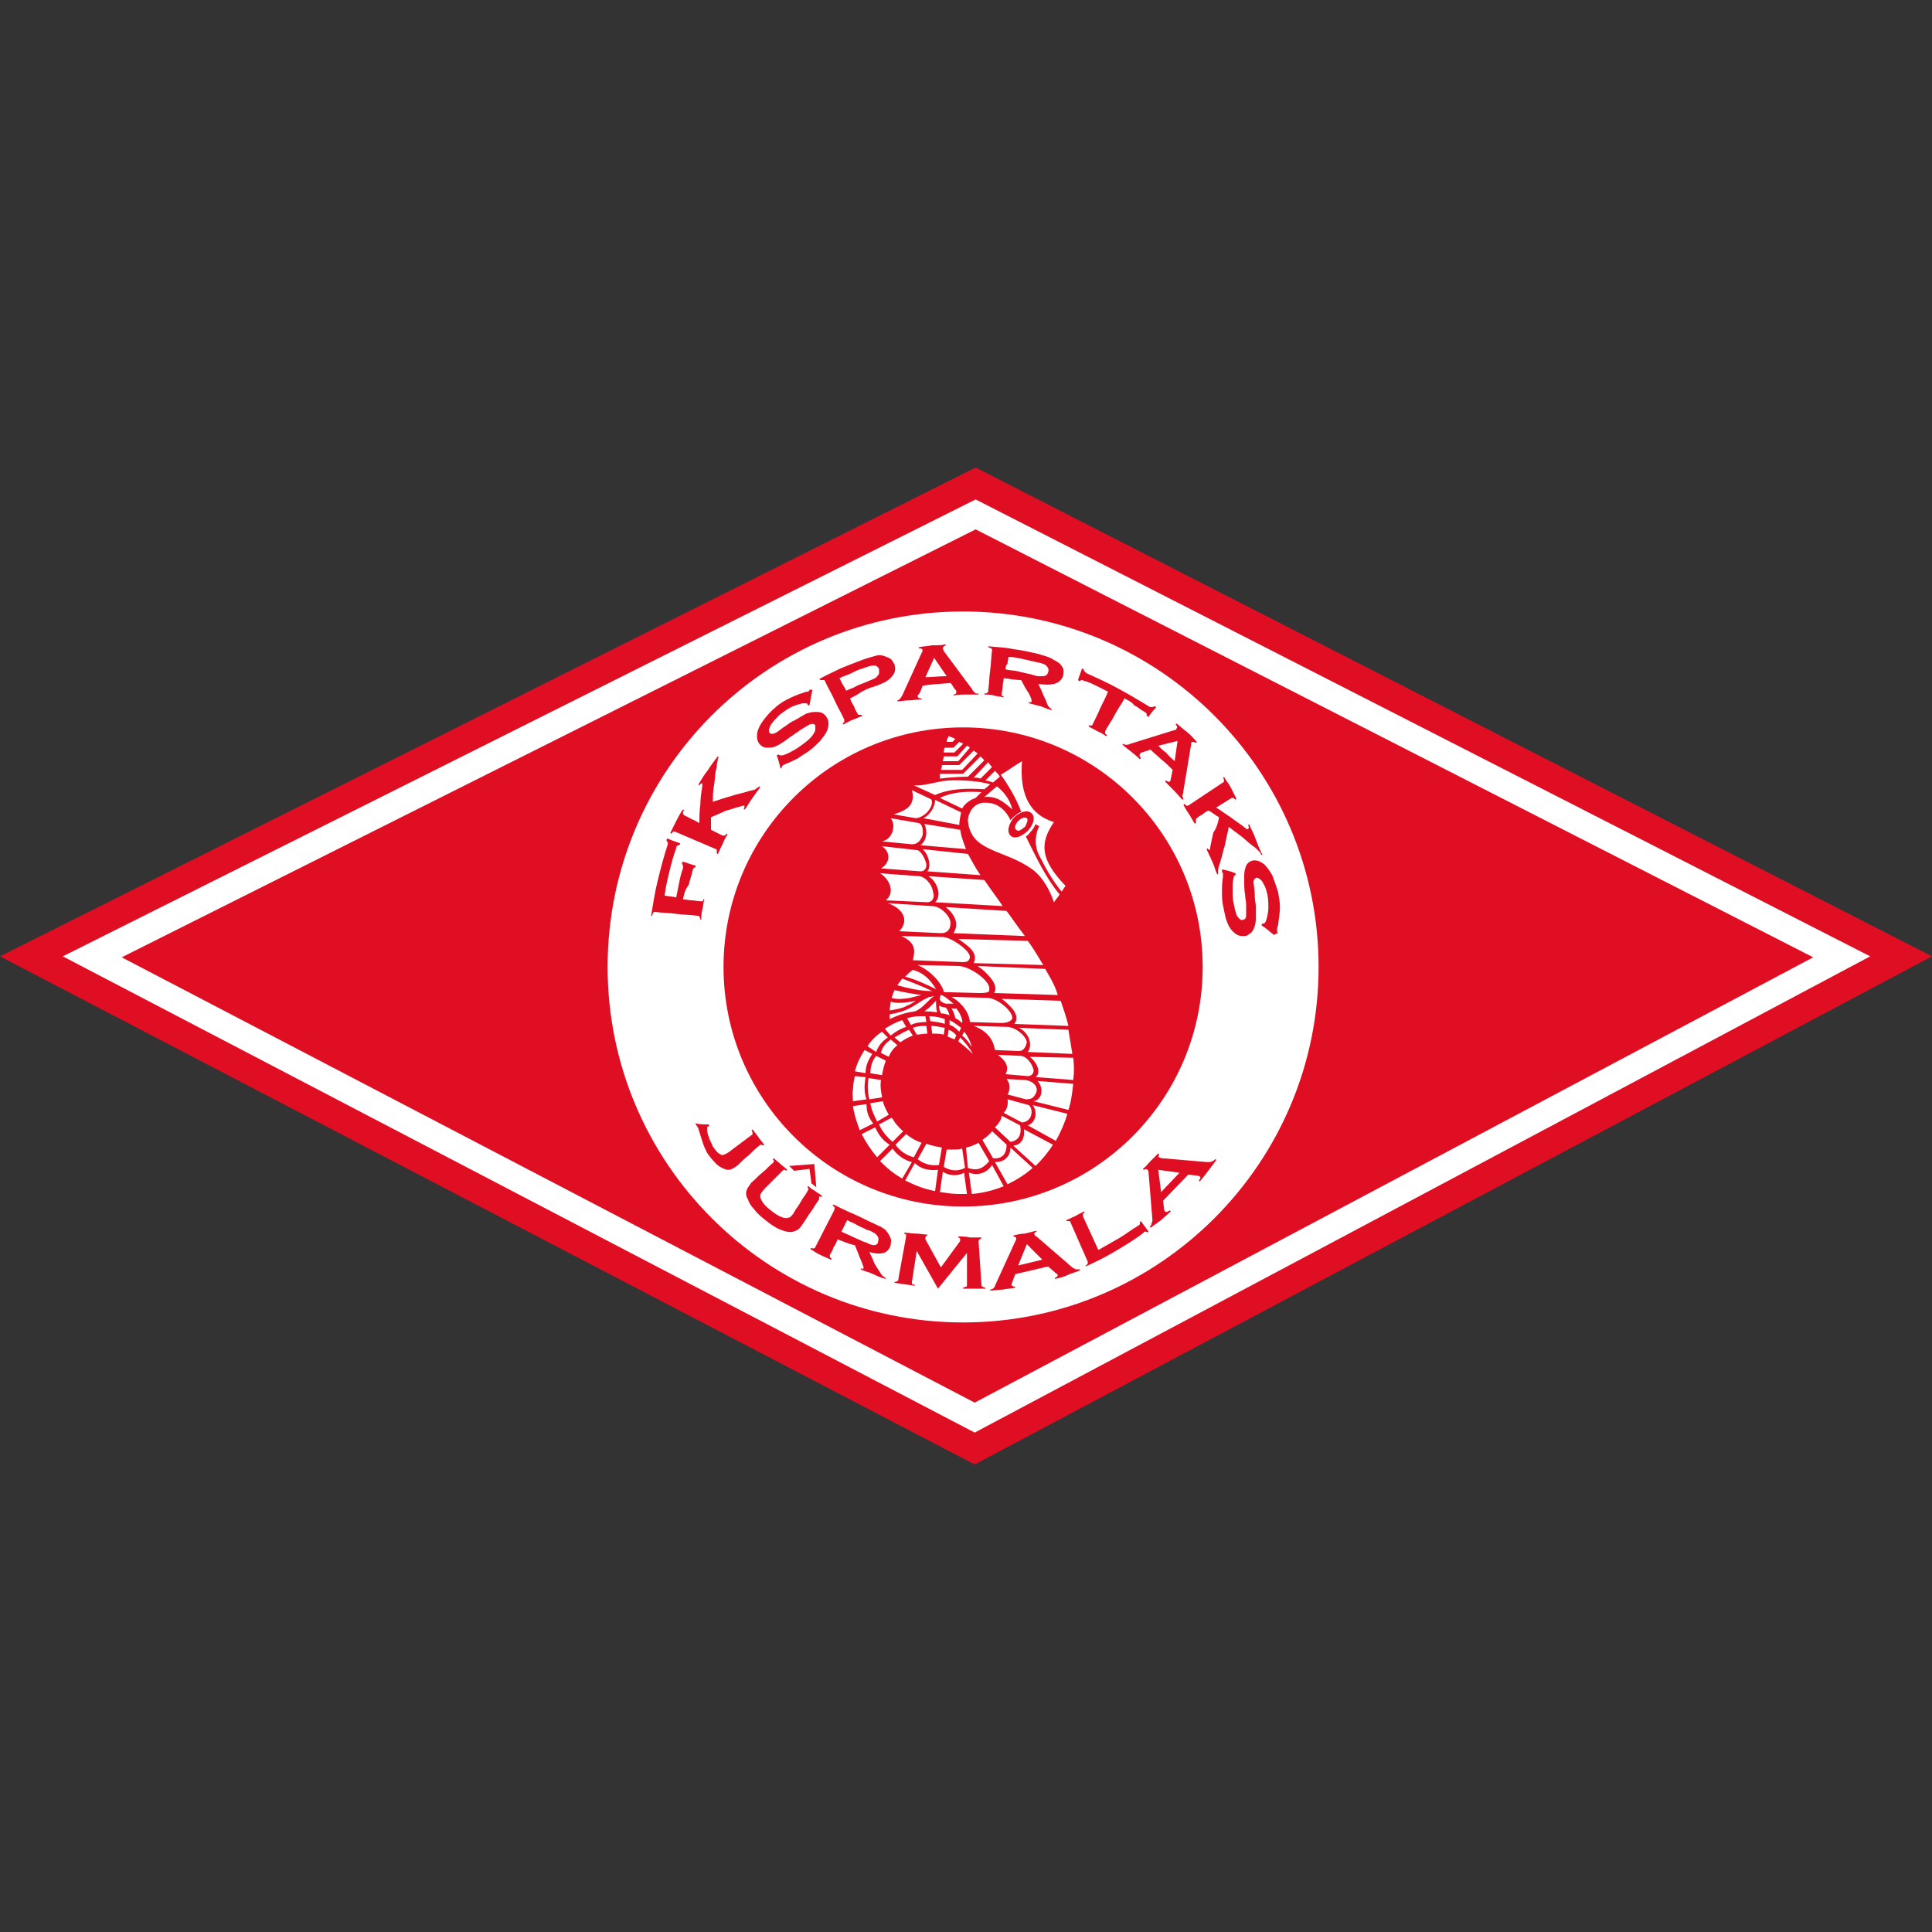 <?xml version="1.0" encoding="utf-8"?>
<!-- Generator: Adobe Illustrator 21.1.0, SVG Export Plug-In . SVG Version: 6.00 Build 0)  -->
<svg version="1.1" id="Layer_1" xmlns="http://www.w3.org/2000/svg" xmlns:xlink="http://www.w3.org/1999/xlink" x="0px" y="0px"
	 viewBox="0 0 200 200" style="enable-background:new 0 0 200 200;" xml:space="preserve">
<rect x="0" y="0" width="200" height="200" fill="#333333" stroke="none"/>
<style type="text/css">
	.st0{fill:#E00E23;}
	.st1{fill:#FFFFFF;}
	.st2{fill-rule:evenodd;clip-rule:evenodd;fill:#FFFFFF;}
</style>
<g>
	<g>
		<polygon class="st0" points="101,48.4 0,99 100.9,151.6 200,99 		"/>
	</g>
	<path class="st1" d="M101,51.7L6.5,99l94.4,49.3L193.6,99L101,51.7z M100.9,145.2L12.6,99.1L101,54.8l86.7,44.3L100.9,145.2z"/>
	<path class="st2" d="M99.7,63.3c20.3,0,36.8,16.5,36.8,36.8c0,20.3-16.5,36.8-36.8,36.8c-20.3,0-36.8-16.5-36.8-36.8
		C62.9,79.8,79.3,63.3,99.7,63.3L99.7,63.3z M99.7,75.3c13.7,0,24.8,11.1,24.8,24.8c0,13.7-11.1,24.8-24.8,24.8
		c-13.7,0-24.8-11.1-24.8-24.8C74.9,86.4,86,75.3,99.7,75.3L99.7,75.3z"/>
	<g id="FK_SPARTAKS">
		<path class="st0" d="M70.7,93.1c0.3,0,0.6,0.1,0.9,0.1c0.3,0,0.6,0.1,0.9,0.1c0.1,0,0.1,0,0.2,0c0.1,0,0.1-0.1,0.1-0.2
			c0,0,0.1,0,0.1,0c-0.1,0.4-0.1,0.7-0.2,1.1c-0.1,0.3-0.1,0.7-0.1,1c0,0-0.1,0-0.1,0c0-0.1,0-0.2-0.1-0.3c0-0.1-0.1-0.1-0.2-0.1
			c-0.7-0.1-1.5-0.1-2.2-0.2c-0.7-0.1-1.5-0.1-2.2-0.2c-0.1,0-0.1,0-0.2,0.1c0,0.1-0.1,0.2-0.1,0.3c0,0-0.1,0-0.1,0
			c0.2-1.2,0.4-2.5,0.7-3.7c0.3-1.2,0.6-2.4,1-3.6c0-0.1,0.1-0.2,0-0.3c0-0.1-0.1-0.1-0.1-0.2c0-0.1,0-0.1,0.1-0.2
			c0.4,0.2,0.8,0.3,1.3,0.5c0,0.1,0,0.1-0.1,0.2c-0.1,0-0.2,0-0.2,0.1c-0.1,0-0.1,0.1-0.1,0.2c-0.3,0.8-0.5,1.6-0.7,2.4
			c-0.2,0.8-0.4,1.7-0.5,2.5c0.4,0.1,0.8,0.1,1.2,0.2c0.1-0.5,0.2-1,0.3-1.5c0.1-0.5,0.2-1,0.4-1.5c0-0.1,0-0.2,0-0.3
			c0-0.1-0.1-0.1-0.1-0.2c0-0.1,0-0.1,0.1-0.2c0.4,0.1,0.8,0.3,1.3,0.4c0,0.1,0,0.1,0,0.2c-0.1,0-0.2,0-0.2,0.1c0,0-0.1,0.1-0.1,0.2
			c-0.1,0.5-0.3,1-0.4,1.5C70.9,92.1,70.8,92.6,70.7,93.1L70.7,93.1z"/>
		<path class="st0" d="M73.6,84.6c0,0.4,0,0.9,0,1.3c0.2,0.1,0.4,0.2,0.6,0.3c0.2,0.1,0.4,0.2,0.6,0.3c0.1,0,0.1,0,0.2,0
			c0.1,0,0.1-0.1,0.2-0.2c0,0,0.1,0,0.1,0.1c-0.2,0.3-0.4,0.7-0.5,1c-0.2,0.3-0.3,0.7-0.5,1c0,0-0.1,0-0.1-0.1c0-0.1,0-0.2,0-0.3
			c0-0.1-0.1-0.1-0.1-0.1c-0.7-0.3-1.4-0.6-2.1-0.9c-0.7-0.3-1.4-0.6-2.1-0.9c-0.1,0-0.1,0-0.2,0c-0.1,0-0.1,0.1-0.2,0.2
			c0,0-0.1,0-0.1-0.1c0.2-0.4,0.4-0.8,0.6-1.2c0.2-0.4,0.4-0.8,0.7-1.2c0,0,0.1,0,0.1,0.1c-0.1,0.1-0.1,0.2-0.1,0.3
			c0,0.1,0.1,0.1,0.1,0.2c0.3,0.1,0.6,0.3,0.8,0.4c0.3,0.1,0.6,0.3,0.8,0.4c0-0.6,0-1.3,0.1-1.9c0-0.6,0.1-1.3,0.2-1.9
			c0-0.2,0-0.3,0-0.3c-0.1,0-0.2,0-0.3,0.2c0,0-0.1,0-0.1-0.1c0.3-0.5,0.6-1,1-1.5c0.3-0.5,0.7-1,1-1.4c0,0,0.1,0.1,0.1,0.1
			c-0.1,0.1-0.1,0.2-0.1,0.3c0,0.1-0.1,0.3-0.1,0.6c0,0.2-0.1,0.4-0.1,0.5c-0.1,0.5-0.1,1.1-0.2,1.6c-0.1,0.5-0.1,1-0.1,1.6
			c0.6-0.2,1.2-0.4,1.9-0.6c0.6-0.2,1.2-0.3,1.8-0.5c0.3-0.1,0.6-0.1,0.7-0.2c0.1-0.1,0.2-0.1,0.4-0.3c0,0,0.1,0.1,0.1,0.1
			c-0.3,0.4-0.6,0.8-0.8,1.1c-0.3,0.4-0.5,0.8-0.8,1.2c0,0-0.1,0-0.1-0.1c0.1-0.2,0.1-0.3,0-0.3c0,0-0.2,0-0.4,0.1
			c-0.5,0.1-0.9,0.3-1.4,0.4C74.5,84.2,74.1,84.4,73.6,84.6L73.6,84.6z"/>
		<path class="st0" d="M84.1,71.4c-0.1,0.5-0.2,1-0.3,1.6c-0.1,0-0.1,0-0.2,0c0,0,0,0,0-0.1c0-0.1-0.2-0.1-0.5-0.1
			c-0.4,0.1-0.8,0.2-1.2,0.4c-0.4,0.2-0.8,0.5-1.2,0.8c-0.3,0.3-0.6,0.6-0.8,0.9c-0.2,0.2-0.2,0.4-0.3,0.6c0,0.2,0,0.3,0.1,0.4
			c0.1,0.1,0.4,0.1,0.7-0.1c0.2-0.1,0.5-0.4,1-0.7c0.3-0.2,0.5-0.4,0.8-0.5c0.5-0.3,0.9-0.5,1.2-0.7c0.3-0.1,0.6-0.2,0.9-0.2
			c0.3,0,0.6,0,0.8,0.1c0.2,0.1,0.4,0.3,0.5,0.5c0.2,0.3,0.2,0.7,0.1,1.1c-0.1,0.4-0.4,0.8-0.8,1.3c-0.3,0.3-0.7,0.7-1.1,1
			c-0.4,0.3-0.8,0.5-1.2,0.8c-0.4,0.2-0.8,0.4-1.3,0.6c-0.2,0.1-0.3,0.1-0.3,0.2c0,0-0.1,0.1-0.1,0.2c0,0-0.1,0-0.1,0.1
			c-0.1-0.5-0.2-0.9-0.4-1.4c0.1,0,0.1-0.1,0.2-0.1c0,0,0,0,0,0c0.1,0.1,0.2,0.1,0.4,0.1c0.3-0.1,0.6-0.2,1.1-0.5
			c0.4-0.2,0.8-0.5,1.2-0.8c0.4-0.3,0.7-0.6,0.9-0.9c0.1-0.2,0.2-0.3,0.2-0.5c0-0.2,0-0.3,0-0.4c-0.1-0.2-0.3-0.2-0.6-0.1
			c-0.2,0.1-0.5,0.3-1,0.6c-0.2,0.2-0.5,0.3-0.7,0.5c-0.5,0.3-0.8,0.6-1,0.7c-0.2,0.1-0.4,0.3-0.7,0.4c-0.3,0.2-0.7,0.2-1,0.2
			c-0.3,0-0.5-0.1-0.7-0.3c-0.3-0.3-0.4-0.7-0.3-1.3c0.1-0.4,0.3-0.8,0.6-1.2c0.3-0.4,0.7-0.9,1.2-1.3c0.4-0.4,0.9-0.7,1.3-0.9
			c0.4-0.2,1-0.5,1.7-0.7c0.2-0.1,0.4-0.1,0.4-0.1c0.1,0,0.2-0.1,0.2-0.2C84,71.4,84,71.4,84.1,71.4L84.1,71.4z"/>
		<path class="st0" d="M88,72.3c0.1,0.3,0.2,0.5,0.4,0.8c0.1,0.3,0.2,0.5,0.4,0.8c0,0.1,0.1,0.1,0.1,0.1c0.1,0,0.2,0,0.3,0
			c0,0,0,0.1,0.1,0.1c-0.3,0.1-0.7,0.3-1,0.4c-0.3,0.1-0.6,0.3-1,0.5c0,0,0-0.1-0.1-0.1c0.1-0.1,0.2-0.1,0.2-0.2c0-0.1,0-0.1,0-0.2
			c-0.3-0.7-0.7-1.3-1-2c-0.3-0.7-0.7-1.3-1-2c0-0.1-0.1-0.1-0.2-0.1c-0.1,0-0.2,0-0.3,0c0,0,0-0.1-0.1-0.1c0.7-0.4,1.4-0.7,2.2-1.1
			c0.7-0.3,1.5-0.6,2.3-0.9c0.5-0.2,1-0.3,1.3-0.4c0.3-0.1,0.6-0.1,0.9,0c0.3,0.1,0.5,0.2,0.7,0.3c0.2,0.2,0.3,0.4,0.4,0.6
			c0.1,0.3,0.1,0.7-0.1,1c-0.2,0.3-0.4,0.5-0.7,0.7c-0.3,0.2-0.8,0.4-1.4,0.6c-0.4,0.1-0.8,0.3-1.2,0.5C88.8,71.9,88.4,72.1,88,72.3
			L88,72.3z M87.6,71.5c0.4-0.2,0.8-0.3,1.1-0.5c0.4-0.2,0.8-0.3,1.2-0.5c0.5-0.2,0.8-0.3,0.9-0.5c0.1-0.1,0.2-0.2,0.2-0.3
			c0-0.1,0-0.2,0-0.4c0-0.1-0.1-0.2-0.2-0.3c-0.1-0.1-0.2-0.1-0.4-0.1c-0.2,0-0.6,0.1-1.1,0.3c-0.4,0.1-0.8,0.3-1.2,0.5
			c-0.4,0.2-0.8,0.3-1.2,0.5c0.1,0.2,0.2,0.4,0.3,0.6C87.4,71.1,87.5,71.3,87.6,71.5L87.6,71.5z"/>
		<path class="st0" d="M98.4,70.7c-0.8,0.1-2,0.1-2.9,0.3c-0.1,0.3-0.2,0.6-0.4,0.9C95,71.9,95,72,95,72.1c0,0.1,0.1,0.2,0.4,0.2
			c0,0,0,0.1,0,0.1c-0.4,0-0.9,0.1-1.3,0.1c-0.4,0-0.8,0.1-1.2,0.1c0,0,0-0.1,0-0.1c0.1,0,0.2-0.1,0.3-0.2c0.1-0.1,0.1-0.2,0.2-0.3
			l2-4.4c0.1-0.1,0.1-0.3,0.1-0.3c0-0.1-0.1-0.2-0.4-0.2c0,0,0-0.1,0-0.1c0.5-0.1,0.9-0.1,1.4-0.2c0.5,0,1,0,1.4-0.1
			c0,0,0,0.1,0,0.1c-0.2,0.1-0.3,0.2-0.3,0.3c0,0.1,0.1,0.2,0.1,0.3l2.9,3.9c0.1,0.2,0.2,0.3,0.3,0.4c0.1,0.1,0.2,0.1,0.4,0.1
			c0,0,0,0.1,0,0.1c-0.4,0-0.9,0-1.3,0c-0.4,0-0.9,0-1.3,0.1c0,0,0-0.1,0-0.1c0.2,0,0.3-0.1,0.3-0.3c0-0.1,0-0.1-0.1-0.2
			C98.7,71.2,98.6,70.9,98.4,70.7L98.4,70.7z M98,70l-1.3-1.9l-0.9,2C96.6,70.1,97.1,70,98,70L98,70z"/>
		<path class="st0" d="M103.9,70.2c0,0.3-0.1,0.6-0.1,0.8c0,0.3-0.1,0.6-0.1,0.8c0,0.1,0,0.1,0,0.2c0,0,0.1,0.1,0.2,0.1
			c0,0,0,0.1,0,0.1c-0.3-0.1-0.7-0.1-1-0.2c-0.3-0.1-0.7-0.1-1-0.1c0,0,0-0.1,0-0.1c0.1,0,0.2,0,0.3-0.1c0.1,0,0.1-0.1,0.1-0.2
			c0.1-0.7,0.1-1.4,0.2-2.1c0.1-0.7,0.1-1.4,0.2-2.1c0-0.1,0-0.1-0.1-0.2c-0.1,0-0.2-0.1-0.3-0.1c0,0,0-0.1,0-0.1
			c0.9,0.1,1.7,0.1,2.6,0.3c0.9,0.1,1.7,0.3,2.6,0.5c0.6,0.2,1.1,0.3,1.4,0.5c0.3,0.2,0.6,0.3,0.8,0.5c0.2,0.2,0.4,0.5,0.4,0.7
			c0,0.2,0,0.5-0.1,0.7c-0.2,0.4-0.5,0.6-0.9,0.7c-0.4,0.1-0.9,0.1-1.6,0c0.1,0.3,0.3,0.6,0.4,0.9c0.1,0.3,0.3,0.6,0.4,0.9
			c0.1,0.3,0.2,0.5,0.3,0.6c0.1,0.1,0.2,0.2,0.3,0.2c0,0,0,0.1-0.1,0.1c-0.4-0.1-0.8-0.3-1.1-0.4c-0.4-0.1-0.8-0.2-1.2-0.3
			c0,0,0-0.1,0-0.1c0.2,0,0.3,0,0.3-0.1c0,0,0-0.2-0.1-0.4c-0.1-0.3-0.3-0.6-0.5-0.9c-0.2-0.3-0.3-0.6-0.5-0.9
			C105.2,70.4,104.6,70.3,103.9,70.2L103.9,70.2z M104.1,69.3c0.4,0.1,0.9,0.1,1.3,0.2c0.4,0.1,0.8,0.2,1.3,0.3
			c0.4,0.1,0.6,0.2,0.8,0.2c0.2,0,0.3,0,0.4,0c0.3,0,0.5-0.1,0.6-0.4c0.1-0.3,0-0.5-0.2-0.7c-0.1-0.1-0.3-0.2-0.4-0.2
			c-0.2-0.1-0.4-0.1-0.8-0.2c-0.4-0.1-0.9-0.2-1.3-0.3c-0.5-0.1-0.9-0.2-1.4-0.2c0,0.2-0.1,0.4-0.1,0.7
			C104.1,68.9,104.1,69.1,104.1,69.3L104.1,69.3z"/>
		<path class="st0" d="M116.4,72.3c-0.3,0.6-0.7,1.1-1,1.7c-0.3,0.6-0.7,1.1-1,1.7c0,0.1,0,0.1,0,0.2c0,0.1,0.1,0.1,0.2,0.2
			c0,0,0,0.1-0.1,0.1c-0.3-0.2-0.6-0.4-0.9-0.5c-0.3-0.2-0.6-0.3-0.9-0.5c0,0,0-0.1,0-0.1c0.1,0,0.2,0,0.3,0c0.1,0,0.1-0.1,0.1-0.1
			c0.3-0.6,0.6-1.2,0.8-1.7c0.3-0.6,0.6-1.2,0.8-1.7c-0.4-0.2-0.8-0.4-1.2-0.6c-0.4-0.2-0.8-0.4-1.2-0.5c-0.1,0-0.2-0.1-0.3-0.1
			c-0.1,0-0.1,0-0.2,0.1c-0.1,0-0.1,0-0.2-0.1c0.1-0.4,0.3-0.8,0.4-1.2c0.1,0,0.1,0.1,0.2,0.1c0,0.1,0,0.2,0.1,0.2
			c0,0.1,0.1,0.1,0.2,0.2c1.1,0.5,2.2,1,3.3,1.6c1.1,0.6,2.1,1.2,3.1,1.8c0.1,0.1,0.2,0.1,0.3,0.1c0.1,0,0.2,0,0.3-0.1
			c0.1,0,0.1,0.1,0.2,0.1c-0.3,0.3-0.6,0.7-0.8,1c-0.1,0-0.1-0.1-0.2-0.1c0-0.1,0-0.2,0-0.2c0-0.1-0.1-0.1-0.2-0.2
			c-0.4-0.2-0.7-0.5-1.1-0.7C117.2,72.7,116.8,72.5,116.4,72.3L116.4,72.3z"/>
		<path class="st0" d="M121.4,79.7c-0.4-0.4-0.8-0.8-1.2-1.1c-0.4-0.4-0.7-0.6-1.1-1c-0.3,0.1-0.6,0.2-0.9,0.3
			c-0.1,0-0.2,0.1-0.2,0.2c-0.1,0.1,0,0.2,0.1,0.4c0,0-0.1,0.1-0.1,0.1c-0.6-0.6-1.2-1-1.8-1.5c0,0,0-0.1,0.1-0.1
			c0.1,0.1,0.2,0.1,0.3,0.1c0.1,0,0.2,0,0.4-0.1l4.5-1.4c0.2,0,0.3-0.1,0.3-0.2c0.1-0.1,0.1-0.2-0.1-0.4c0,0,0.1-0.1,0.1-0.1
			c0.4,0.3,0.7,0.6,1.1,0.9c0.4,0.3,0.7,0.7,1,1c0,0-0.1,0.1-0.1,0.1c-0.2-0.1-0.3-0.1-0.4-0.1c-0.1,0.1-0.1,0.1-0.1,0.3l-0.8,4.8
			c0,0.2-0.1,0.4-0.1,0.5c0,0.1,0.1,0.2,0.1,0.3c0,0-0.1,0.1-0.1,0.1c-0.5-0.6-1.1-1.2-1.8-1.9c0,0,0.1-0.1,0.1-0.1
			c0.2,0.1,0.3,0.2,0.4,0.1c0,0,0.1-0.1,0.1-0.3C121.3,80.3,121.3,80,121.4,79.7L121.4,79.7z M121.6,78.8l0.3-2.1l-2,0.5
			c0.3,0.3,0.5,0.5,0.8,0.7C121,78.3,121.3,78.5,121.6,78.8L121.6,78.8z"/>
		<path class="st0" d="M126.2,84.6c-0.4-0.2-0.7-0.5-1.1-0.7c-0.2,0.1-0.4,0.2-0.6,0.4c-0.2,0.1-0.4,0.2-0.6,0.4
			c-0.1,0-0.1,0.1-0.1,0.2c0,0.1,0,0.2,0,0.3c0,0-0.1,0-0.1,0.1c-0.2-0.3-0.4-0.7-0.6-1c-0.2-0.3-0.4-0.6-0.6-1c0,0,0.1,0,0.1-0.1
			c0.1,0.1,0.2,0.2,0.2,0.2c0.1,0,0.1,0,0.2,0c0.6-0.4,1.2-0.8,1.8-1.2c0.6-0.4,1.2-0.8,1.8-1.2c0.1,0,0.1-0.1,0.1-0.2
			c0-0.1,0-0.2-0.1-0.3c0,0,0.1,0,0.1-0.1c0.2,0.4,0.5,0.7,0.7,1.1c0.2,0.4,0.4,0.8,0.6,1.2c0,0-0.1,0-0.1,0.1
			c-0.1-0.1-0.2-0.2-0.2-0.2c-0.1,0-0.1,0-0.2,0c-0.3,0.2-0.5,0.3-0.8,0.5c-0.3,0.2-0.5,0.3-0.8,0.5c0.5,0.3,1,0.7,1.5,1
			c0.5,0.4,1,0.7,1.5,1.1c0.1,0.1,0.2,0.2,0.3,0.1c0.1,0,0.1-0.2,0-0.4c0,0,0.1,0,0.1-0.1c0.2,0.5,0.5,1,0.7,1.6
			c0.2,0.5,0.4,1.1,0.7,1.6c0,0-0.1,0-0.1,0c-0.1-0.1-0.1-0.2-0.2-0.3c0,0-0.2-0.2-0.4-0.4c-0.1-0.1-0.3-0.2-0.4-0.3
			c-0.4-0.3-0.8-0.7-1.2-1c-0.4-0.3-0.8-0.6-1.2-0.9c-0.1,0.6-0.3,1.3-0.4,1.9c-0.2,0.6-0.3,1.2-0.5,1.8c-0.1,0.3-0.2,0.6-0.2,0.7
			c0,0.1,0,0.3,0,0.5c0,0-0.1,0-0.1,0c-0.2-0.4-0.3-0.9-0.5-1.3c-0.2-0.4-0.4-0.9-0.6-1.3c0,0,0.1,0,0.1-0.1
			c0.1,0.2,0.2,0.2,0.2,0.2c0,0,0.1-0.1,0.1-0.4c0.1-0.5,0.2-0.9,0.3-1.4C126,85.6,126.1,85.1,126.2,84.6L126.2,84.6z"/>
		<path class="st0" d="M131.9,96.8c-0.4-0.3-0.8-0.7-1.3-1c0-0.1,0-0.1,0.1-0.2c0,0,0,0,0.1,0c0.1,0,0.2-0.1,0.3-0.4
			c0.1-0.4,0.2-0.8,0.2-1.2c0-0.4,0-0.9-0.1-1.4c-0.1-0.4-0.2-0.8-0.4-1.1c-0.1-0.2-0.2-0.4-0.4-0.5c-0.1-0.1-0.3-0.2-0.4-0.1
			c-0.2,0.1-0.3,0.3-0.2,0.7c0,0.2,0.1,0.6,0.1,1.3c0,0.3,0.1,0.6,0.1,0.9c0,0.6,0,1,0,1.4c0,0.3-0.1,0.7-0.2,0.9
			c-0.1,0.3-0.3,0.5-0.5,0.6c-0.2,0.2-0.4,0.2-0.7,0.2c-0.4,0-0.7-0.2-1-0.5c-0.3-0.3-0.5-0.7-0.7-1.3c-0.1-0.4-0.2-0.9-0.3-1.4
			c-0.1-0.5-0.1-0.9-0.1-1.4c0-0.5,0-1,0.1-1.5c0-0.2,0-0.3,0-0.4c0,0-0.1-0.1-0.1-0.2c0-0.1,0-0.1,0-0.2c0.5,0.1,0.9,0.2,1.4,0.4
			c0,0.1,0,0.1,0,0.2c0,0,0,0,0,0c-0.1,0-0.2,0.1-0.2,0.3c-0.1,0.3-0.1,0.7-0.1,1.2c0,0.5,0,1,0.1,1.4c0.1,0.5,0.2,0.9,0.3,1.2
			c0.1,0.2,0.2,0.3,0.3,0.4c0.1,0.1,0.2,0.2,0.4,0.1c0.2,0,0.3-0.2,0.3-0.4c0-0.2,0-0.6,0-1.2c0-0.3-0.1-0.6-0.1-0.9
			c-0.1-0.6-0.1-1-0.1-1.3c0-0.3,0-0.5,0-0.8c0-0.4,0.1-0.7,0.2-1c0.1-0.2,0.3-0.4,0.6-0.5c0.4-0.1,0.8,0,1.3,0.4
			c0.3,0.3,0.5,0.6,0.8,1.1c0.2,0.5,0.4,1.1,0.6,1.7c0.1,0.6,0.2,1.1,0.2,1.6c0,0.5-0.1,1.1-0.2,1.9c-0.1,0.2-0.1,0.4-0.1,0.5
			c0,0.1,0,0.2,0.1,0.3C131.9,96.7,131.9,96.8,131.9,96.8L131.9,96.8z"/>
	</g>
	<g id="JURMALA">
		<path class="st0" d="M72,116.3c0.5,0.1,0.9,0.1,1.4,0.1c0,0.1,0,0.1,0,0.2c0,0,0,0-0.1,0c-0.1,0-0.1,0.2-0.1,0.4
			c0,0.2,0.1,0.5,0.2,0.8c0.1,0.3,0.3,0.6,0.4,0.9c0.3,0.4,0.5,0.7,0.8,0.8c0.1,0.1,0.2,0.1,0.4,0c0.1,0,0.2-0.1,0.4-0.2
			c0.4-0.3,0.8-0.6,1.2-0.9c0.4-0.3,0.8-0.6,1.2-0.9c0.1,0,0.1-0.1,0.1-0.2c0-0.1,0-0.1-0.1-0.3c0,0,0.1,0,0.1-0.1
			c0.2,0.3,0.4,0.5,0.6,0.8c0.2,0.3,0.4,0.5,0.6,0.8c0,0-0.1,0.1-0.1,0.1c-0.1-0.1-0.2-0.1-0.2-0.1c-0.1,0-0.1,0-0.2,0.1
			c-0.4,0.3-0.7,0.6-1.1,1c-0.4,0.3-0.7,0.6-1.1,1c-0.4,0.3-0.7,0.5-1,0.5c-0.3,0-0.7-0.2-1-0.4c-0.4-0.3-0.7-0.7-1.1-1.2
			c-0.2-0.3-0.3-0.6-0.4-0.8c-0.1-0.2-0.2-0.6-0.4-1.2c-0.1-0.3-0.2-0.6-0.2-0.7c-0.1-0.1-0.1-0.2-0.2-0.3
			C72,116.4,72,116.4,72,116.3L72,116.3z"/>
		<g>
			<path class="st0" d="M84.7,124.3c-0.3,0.4-0.5,0.8-0.8,1.2c-0.3,0.4-0.5,0.8-0.8,1.2c-0.3,0.5-0.6,0.7-1,0.8
				c-0.3,0.1-0.8,0-1.3-0.2c-0.5-0.2-1.1-0.6-1.7-1.1c-0.5-0.4-0.8-0.7-1.1-1.1c-0.3-0.3-0.5-0.7-0.6-1c-0.2-0.3-0.2-0.7-0.1-0.9
				c0.1-0.3,0.3-0.5,0.5-0.8c0.4-0.3,0.7-0.7,1.1-1c0.4-0.3,0.7-0.7,1.1-1c0.1-0.1,0.1-0.1,0.1-0.2c0-0.1,0-0.1-0.1-0.2
				c0,0,0.1-0.1,0.1-0.1c0.2,0.2,0.5,0.4,0.7,0.6c0.2,0.2,0.5,0.4,0.7,0.6c0,0-0.1,0.1-0.1,0.1c-0.1-0.1-0.2-0.1-0.2-0.1
				c-0.1,0-0.1,0-0.2,0.1c-0.3,0.3-0.6,0.6-0.9,0.9c-0.3,0.3-0.6,0.6-0.9,0.9c-0.2,0.2-0.3,0.4-0.4,0.5c-0.1,0.1-0.1,0.3-0.1,0.4
				c0.1,0.4,0.4,0.9,1.1,1.4c0.6,0.5,1.2,0.8,1.6,0.8c0.2,0,0.3-0.1,0.4-0.1c0.1-0.1,0.3-0.3,0.4-0.5c0.2-0.4,0.5-0.7,0.7-1.1
				c0.2-0.4,0.5-0.7,0.7-1.1c0-0.1,0.1-0.1,0.1-0.2c0-0.1-0.1-0.1-0.1-0.2c0,0,0-0.1,0.1-0.1c0.2,0.2,0.5,0.4,0.7,0.5
				c0.2,0.2,0.5,0.3,0.7,0.5c0,0,0,0.1-0.1,0.1c-0.1,0-0.2-0.1-0.2,0C84.8,124.1,84.8,124.2,84.7,124.3L84.7,124.3z"/>
			<polygon class="st0" points="84.3,120.5 84.5,122.9 84,122.5 83.8,121 82.2,121.2 81.7,120.7 			"/>
		</g>
		<path class="st0" d="M86.7,128.3c-0.1,0.3-0.2,0.5-0.4,0.8c-0.1,0.3-0.2,0.5-0.4,0.8c0,0.1,0,0.1,0,0.2c0,0.1,0.1,0.1,0.2,0.2
			c0,0,0,0.1-0.1,0.1c-0.4-0.2-0.7-0.3-1.1-0.5c-0.4-0.2-0.7-0.4-1-0.6c0,0,0-0.1,0.1-0.1c0.1,0,0.2,0.1,0.3,0
			c0.1,0,0.1-0.1,0.1-0.1l2-3.9c0-0.1,0-0.1,0-0.2c0-0.1-0.1-0.1-0.2-0.2c0,0,0-0.1,0.1-0.1c0.6,0.3,1.2,0.6,1.9,0.9
			s1.3,0.6,1.9,0.9c0.5,0.2,0.8,0.4,1.1,0.5c0.3,0.2,0.5,0.3,0.6,0.5c0.2,0.2,0.3,0.5,0.4,0.7c0.1,0.2,0,0.5,0,0.7
			c-0.1,0.4-0.4,0.7-0.7,0.8c-0.4,0.1-0.9,0.1-1.5-0.1c0.1,0.3,0.3,0.6,0.4,0.9c0.1,0.3,0.3,0.6,0.5,0.9c0.2,0.3,0.3,0.5,0.4,0.6
			c0.1,0.1,0.2,0.2,0.4,0.3c0,0,0,0.1,0,0.1c-0.4-0.1-0.9-0.3-1.3-0.5c-0.4-0.2-0.9-0.3-1.3-0.5c0,0,0-0.1,0-0.1
			c0.2,0.1,0.3,0,0.3,0c0,0,0-0.2-0.1-0.4c-0.1-0.3-0.3-0.7-0.4-1c-0.1-0.3-0.3-0.7-0.4-1C87.9,128.8,87.3,128.5,86.7,128.3
			L86.7,128.3z M87.1,127.5c0.4,0.2,0.7,0.3,1.1,0.5c0.4,0.2,0.7,0.3,1.1,0.5c0.3,0.1,0.6,0.2,0.7,0.3c0.1,0,0.3,0.1,0.4,0.1
			c0.3,0,0.5-0.1,0.5-0.4c0.1-0.3,0-0.5-0.2-0.7c-0.1-0.1-0.2-0.2-0.3-0.2c-0.1-0.1-0.3-0.2-0.7-0.3c-0.3-0.2-0.7-0.3-1-0.5
			c-0.3-0.2-0.7-0.3-1-0.5c-0.1,0.2-0.2,0.4-0.3,0.6C87.3,127.1,87.2,127.3,87.1,127.5L87.1,127.5z"/>
		<path class="st0" d="M97.1,133.4l-2.2-3.9l-0.5,3.2c0,0.1,0,0.1,0,0.2c0,0,0.1,0.1,0.3,0.1c0,0,0,0.1,0,0.1
			c-0.7-0.1-1.4-0.2-2.1-0.3c0,0,0-0.1,0-0.1c0.1,0,0.2,0,0.3-0.1c0.1,0,0.1-0.1,0.1-0.2l0.8-4.4c0-0.1,0-0.1,0-0.2
			c0,0-0.1-0.1-0.2-0.1c0,0,0-0.1,0-0.1c0.4,0,0.8,0.1,1.2,0.1c0.4,0,0.8,0.1,1.2,0.1c0,0,0,0.1,0,0.1c-0.1,0-0.2,0.1-0.2,0.2
			c0,0.1,0,0.1,0,0.2l1.6,2.9l1.9-2.6c0.1-0.1,0.1-0.2,0.1-0.3c0-0.1-0.1-0.2-0.2-0.2c0,0,0-0.1,0-0.1c0.4,0,0.8,0,1.2,0.1
			c0.4,0,0.8,0,1.2,0c0,0,0,0.1,0,0.1c-0.1,0-0.2,0.1-0.2,0.1c0,0-0.1,0.1-0.1,0.2l0.3,4.5c0,0.1,0,0.1,0.1,0.2
			c0.1,0,0.1,0.1,0.3,0.1c0,0,0,0.1,0,0.1c-0.8,0-1.5,0-2.3,0c0,0,0-0.1,0-0.1c0.1,0,0.2-0.1,0.3-0.1c0.1,0,0.1-0.1,0.1-0.2l0-3.3
			L97.1,133.4L97.1,133.4z"/>
		<path class="st0" d="M108.5,131.1l-3.4,0.8l-0.3,0.8c0,0.1-0.1,0.2-0.1,0.3c0,0.1,0.2,0.2,0.4,0.2c0,0,0,0.1,0,0.1
			c-0.4,0.1-0.9,0.1-1.3,0.2c-0.4,0-0.8,0.1-1.3,0.1c0,0,0-0.1,0-0.1c0.1,0,0.3-0.1,0.3-0.1c0.1-0.1,0.2-0.2,0.2-0.3l2.1-4.6
			c0.1-0.1,0.1-0.3,0.1-0.3c0-0.1-0.1-0.2-0.3-0.2c0,0,0-0.1,0-0.1c0.4-0.1,0.8-0.2,1.2-0.2c0.4-0.1,0.8-0.2,1.2-0.3
			c0,0,0,0.1,0,0.1c-0.2,0.1-0.3,0.2-0.2,0.3c0,0.1,0.1,0.2,0.2,0.2l3.7,3.2c0.2,0.1,0.3,0.2,0.4,0.2c0.1,0,0.2,0,0.4,0
			c0,0,0,0.1,0,0.1c-0.4,0.2-0.9,0.3-1.3,0.5c-0.4,0.2-0.9,0.3-1.3,0.4c0,0,0-0.1,0-0.1c0.2-0.1,0.3-0.2,0.3-0.3
			c0-0.1-0.1-0.1-0.2-0.2L108.5,131.1L108.5,131.1z M107.9,130.4l-1.6-1.6l-0.9,2.2L107.9,130.4L107.9,130.4z"/>
		<path class="st0" d="M113.7,129.4c0.7-0.4,1.4-0.8,2.1-1.2c0.7-0.4,1.3-0.9,2-1.3c0.1-0.1,0.2-0.1,0.2-0.2c0-0.1,0-0.1,0-0.2
			c0,0,0.1-0.1,0.1-0.1c0.3,0.4,0.5,0.7,0.8,1.1c-0.1,0-0.1,0.1-0.1,0.1c-0.1-0.1-0.2-0.1-0.2-0.1c-0.1,0-0.2,0-0.2,0.1
			c-0.9,0.7-1.9,1.3-2.9,1.9c-1,0.6-2,1.1-3.1,1.6c0,0,0-0.1,0-0.1c0.1-0.1,0.2-0.1,0.2-0.2c0-0.1,0-0.1,0-0.2l-1.8-4.1
			c0-0.1-0.1-0.1-0.1-0.1c-0.1,0-0.1,0-0.3,0c0,0,0-0.1,0-0.1c0.3-0.1,0.6-0.3,0.9-0.4c0.3-0.2,0.6-0.3,0.9-0.5c0,0,0,0.1,0.1,0.1
			c-0.1,0.1-0.2,0.1-0.2,0.2c0,0.1,0,0.1,0,0.2L113.7,129.4L113.7,129.4z"/>
		<path class="st0" d="M123,121.6l-2.6,2.7l0.1,0.8c0,0.1,0,0.2,0.1,0.3c0.1,0.1,0.2,0.1,0.5-0.1c0,0,0.1,0.1,0.1,0.1
			c-0.3,0.3-0.7,0.6-1,0.9c-0.4,0.3-0.7,0.5-1.1,0.8c0,0,0-0.1-0.1-0.1c0.1-0.1,0.2-0.2,0.2-0.3c0-0.1,0.1-0.2,0.1-0.4l-0.4-4.9
			c0-0.2-0.1-0.3-0.1-0.3c-0.1-0.1-0.2-0.1-0.4,0c0,0-0.1-0.1-0.1-0.1c0.3-0.2,0.5-0.5,0.8-0.8c0.3-0.3,0.5-0.5,0.8-0.8
			c0,0,0.1,0.1,0.1,0.1c-0.1,0.2-0.1,0.3,0,0.3c0.1,0,0.1,0.1,0.3,0.1l4.7,0.4c0.2,0,0.4,0,0.5-0.1c0.1,0,0.2-0.1,0.3-0.2
			c0,0,0.1,0,0.1,0.1c-0.6,0.8-1.1,1.5-1.7,2.2c0,0-0.1-0.1-0.1-0.1c0.2-0.2,0.2-0.4,0.1-0.4c0,0-0.1-0.1-0.3-0.1L123,121.6
			L123,121.6z M122.1,121.4l-2.2-0.3l0.3,2.3L122.1,121.4L122.1,121.4z"/>
	</g>
	<g id="конёк">
		<path class="st2" d="M100.2,84.8c0,0.8,0.3,1.6,0.9,2.2c1.4,1.3,3.8,1.5,5.9,3.1c1,0.8,1.7,2.1,2.1,3.3l0.6-0.8
			c-1.5-1.8-2.5-4-3.5-6c0.1-0.1,0.3-0.2,0.4-0.4c0.3-0.3,0.5-0.6,0.6-0.9c0.1,0.1,0.3,0.2,0.4,0.2c-0.4,0.7-0.6,2,0,3.1
			c0.7,1.4,1.4,2.6,2.3,3.7l0.4-0.6c-2.6-2.7-2.7-4.4-1.2-6.6c-2.3-0.7-3.6-2.6-3.3-6.3c-0.7,0.4-1.5,1-2.2,1.4
			c0.6,0.8,1.6,2.4,2.1,3.8c0,0,0,0,0.1,0c-0.3,0.1-0.6,0.3-0.9,0.6c-0.1,0.1-0.2,0.2-0.3,0.3c-0.5-1.1-1.4-1.8-2.5-1.8
			C100.9,83,100.3,84,100.2,84.8L100.2,84.8z M106.8,84.2c-0.5-0.5-1.4,0-1.8,0.4c-0.4,0.4-0.9,1.4-0.4,1.9c0.5,0.5,1.4-0.1,1.8-0.5
			C106.8,85.6,107.3,84.7,106.8,84.2L106.8,84.2z"/>
		<path class="st2" d="M99.8,106.8c0.3,0.3,0.7,1.1,0.8,1.6c-0.3-0.5-0.6-0.9-1-1.2L99.8,106.8L99.8,106.8z M100.7,109.1
			c-0.5-0.5-1.1-1-1.5-1.3l0.2-0.4C99.8,107.8,100.4,108.5,100.7,109.1L100.7,109.1z"/>
		<path class="st2" d="M98.3,105.6c0.4,0.2,0.8,0.5,1.2,0.8l-0.2,0.4c-0.3-0.3-0.6-0.6-1-0.7L98.3,105.6L98.3,105.6z M99,107.2
			l-0.2,0.4c-0.2-0.1-0.5-0.2-0.7-0.3l0.1-0.7C98.5,106.7,98.8,106.9,99,107.2L99,107.2z"/>
		<path class="st2" d="M96.2,105.2c0.5,0,1.1,0.1,1.6,0.3l0,0.5c-0.5-0.2-1-0.2-1.5-0.3L96.2,105.2L96.2,105.2z M97.8,106.4
			l-0.1,0.7c-0.4-0.1-0.8-0.1-1.2-0.1l-0.1-0.8C96.8,106.2,97.3,106.3,97.8,106.4L97.8,106.4z"/>
		<path class="st2" d="M93.9,105.4c0.4-0.1,0.8-0.2,1.3-0.2c0.2,0,0.4,0,0.6,0l0.1,0.6c-0.7,0-1.2,0.1-1.6,0.3L93.9,105.4
			L93.9,105.4z M95.9,106.2l0.1,0.8c-0.4,0-0.8,0.1-1.1,0.1l-0.4-0.7C95,106.2,95.5,106.2,95.9,106.2L95.9,106.2z"/>
		<path class="st2" d="M91.6,106.5c0.6-0.4,1.2-0.7,1.8-0.9l0.4,0.7c-0.6,0.2-1.1,0.5-1.6,0.9L91.6,106.5L91.6,106.5z M94.1,106.6
			l0.4,0.6c-0.5,0.2-0.9,0.4-1.3,0.7l-0.6-0.5C93.1,107.1,93.6,106.8,94.1,106.6L94.1,106.6z"/>
		<path class="st2" d="M89.8,108.3c0.4-0.6,0.9-1.1,1.5-1.5l0.6,0.6c-0.6,0.4-1,0.9-1.2,1.5L89.8,108.3L89.8,108.3z M92.2,107.6
			l0.7,0.6c-0.4,0.3-0.7,0.7-0.9,1.2l-0.8-0.4C91.3,108.4,91.7,108,92.2,107.6L92.2,107.6z"/>
		<path class="st2" d="M88.5,110.9c0.2-0.8,0.6-1.6,1-2.2l0.8,0.4c-0.4,0.6-0.7,1.2-0.7,2L88.5,110.9L88.5,110.9z M90.7,109.3l1,0.5
			c-0.2,0.5-0.3,1-0.4,1.5l-1.2-0.2C90.1,110.4,90.3,109.8,90.7,109.3L90.7,109.3z"/>
		<path class="st2" d="M88.3,114c0-0.4-0.1-0.8,0-1.2c0-0.5,0.1-1,0.2-1.4l1.1,0.1c-0.1,0.7-0.2,1.5,0.1,2.3L88.3,114L88.3,114z
			 M89.9,111.6l1.3,0.2c-0.1,0.6,0,1.2,0.1,1.7c0,0,0,0.1,0,0.1l-1.3,0.2C89.8,113.1,89.8,112.3,89.9,111.6L89.9,111.6z"/>
		<path class="st2" d="M89,117c-0.3-0.8-0.6-1.7-0.7-2.5l1.4-0.2c0,0.8,0.2,1.4,0.7,2L89,117L89,117z M90.1,114.2l1.3-0.2
			c0.1,0.5,0.4,1,0.6,1.4l-1.2,0.7C90.5,115.5,90.2,114.9,90.1,114.2L90.1,114.2z"/>
		<path class="st2" d="M90.8,119.8c-0.6-0.7-1.2-1.6-1.6-2.4l1.4-0.7c0.3,0.7,0.8,1.4,1.5,1.8L90.8,119.8L90.8,119.8z M91,116.4
			l1.3-0.7c0.2,0.2,0.3,0.5,0.5,0.7c0.2,0.2,0.4,0.5,0.7,0.7l-1.1,1.1C91.8,117.7,91.3,117.1,91,116.4L91,116.4z"/>
		<path class="st2" d="M93.4,122c-0.9-0.5-1.6-1.1-2.3-1.8l1.3-1.3c0.5,0.7,1.2,1.2,2,1.4L93.4,122L93.4,122z M92.7,118.5l1.1-1.1
			c0.5,0.4,1,0.7,1.6,0.9l-0.8,1.5C93.8,119.6,93.1,119.1,92.7,118.5L92.7,118.5z"/>
		<path class="st2" d="M96.8,123.3c-1.1-0.2-2.1-0.6-3.1-1.1l1-1.8c0.6,0.6,1.4,0.8,2.4,0.7L96.8,123.3L96.8,123.3z M95,120l0.9-1.6
			c0.5,0.2,1.1,0.3,1.6,0.4l-0.3,1.8C96.4,120.7,95.6,120.5,95,120L95,120z"/>
		<path class="st2" d="M100.1,123.6c-0.3,0-0.6,0-0.8,0c-0.7,0-1.3-0.1-2-0.2l0.3-2.1c0.6,0.4,1.5,0.5,2.2,0.1L100.1,123.6
			L100.1,123.6z M97.7,120.8l0.3-1.8c0.2,0,0.4,0,0.6,0c0.4,0,0.7,0,1-0.1l0.3,2C99.1,121.3,98.4,121.2,97.7,120.8L97.7,120.8z"/>
		<path class="st2" d="M103.9,122.8c-1,0.4-2.1,0.7-3.3,0.8l-0.3-2.2c0.9,0.3,1.8,0.1,2.4-0.8L103.9,122.8L103.9,122.8z
			 M100.2,120.9l-0.2-2.1c0.5-0.1,0.9-0.3,1.3-0.5l1.1,1.9C101.9,120.8,101.3,121.3,100.2,120.9L100.2,120.9z"/>
		<path class="st2" d="M106.9,120.9c-0.8,0.7-1.6,1.2-2.6,1.7l-1.3-2.3c1.1,0,1.6-0.7,1.6-1.5L106.9,120.9L106.9,120.9z
			 M102.8,119.9l-1.1-1.9c0.4-0.3,0.7-0.5,1-0.9l1.5,1.4C104.2,119.5,103.7,120,102.8,119.9L102.8,119.9z"/>
		<path class="st2" d="M109,118.5c-0.5,0.8-1.1,1.5-1.8,2.2l-2.3-2.1c0.8-0.1,1.2-0.7,1.1-1.7L109,118.5L109,118.5z M104.6,118.2
			l-1.6-1.5c0.3-0.3,0.7-0.8,0.7-1.2l1.9,1C105.8,117.5,105.4,118.1,104.6,118.2L104.6,118.2z"/>
		<path class="st2" d="M110.5,115.3c-0.3,1-0.7,1.9-1.2,2.8l-2.9-1.6c0.9-0.3,1-1.5,0.5-2.1L110.5,115.3L110.5,115.3z M105.8,116.2
			l-1.9-1c0.3-0.3,0.5-0.8,0.4-1.4l2.2,0.6C107,114.8,106.9,116.1,105.8,116.2L105.8,116.2z"/>
		<path class="st2" d="M111.1,112.2c-0.1,0.9-0.2,1.8-0.5,2.7l-3.6-0.9c1-0.2,1-1.5,0.4-2.1L111.1,112.2L111.1,112.2z M106.2,113.8
			l-1.9-0.5c0.3-0.5,0.3-1.1-0.1-1.6l1.9,0.1c0.9,0.1,1.6,0.8,1,1.6C106.9,113.8,106.4,113.8,106.2,113.8L106.2,113.8z"/>
		<path class="st2" d="M111.1,109.5c0.1,0.8,0.1,1.5,0,2.3l-3.9-0.3c0.6-0.4,0.2-1.5-0.6-2.1L111.1,109.5L111.1,109.5z M106.4,111.4
			l-2.3-0.2c0.4-0.8,0-1.4-0.8-2l2.3,0.1c0.7,0,1.3,0.9,1.4,1.5C107,111.1,106.8,111.4,106.4,111.4L106.4,111.4z"/>
		<path class="st2" d="M110.6,106.6c0.1,0.6,0.2,1.2,0.3,1.8c0,0.2,0.1,0.4,0.1,0.7l-4.6-0.2c0.5-0.7,0.2-1.9-0.9-2.5L110.6,106.6
			L110.6,106.6z M105.5,108.8l-2.5-0.1c-0.2-1.2-0.9-2-2.2-2.5l3.4,0.1c0.9,0,2,0.9,2.1,1.6C106.2,108.3,106,108.8,105.5,108.8
			L105.5,108.8z"/>
		<path class="st2" d="M109.8,103.6c0.3,0.9,0.6,1.7,0.8,2.6l-5.6-0.2c0.7-0.9-0.4-1.9-1.3-2.6L109.8,103.6L109.8,103.6z
			 M103.6,105.9l-3.2-0.1c-0.1-1.3-1.3-2.3-1.9-2.6l3.7,0.1c1,0,2.6,1.3,2.6,2.1C104.7,105.7,104.3,105.9,103.6,105.9L103.6,105.9z"
			/>
		<path class="st2" d="M108.2,100.3c0.1,0.2,0.3,0.5,0.4,0.7c0.4,0.7,0.7,1.3,0.9,2l-6.6-0.2c0.3-0.4,0.1-1-0.3-1.5
			c-0.4-0.5-0.8-0.9-1.4-1.3L108.2,100.3L108.2,100.3z M101.4,102.8l-3.7-0.1c0-0.4-0.9-2-2.7-2.8l4.2,0.1c1.2,0,3.4,1.6,3.2,2.4
			C102.5,102.7,102.2,102.8,101.4,102.8L101.4,102.8z"/>
		<path class="st2" d="M106.4,97.4c0.6,0.8,1.1,1.7,1.6,2.5l-7.2-0.2c0.5-1.1-0.6-1.8-1.6-2.5L106.4,97.4L106.4,97.4z M99.7,99.6
			l-5.2-0.2c0.2-0.9,0.4-1.8-1.2-2.5l4.3,0.1c0.8,0,2.7,1.3,2.8,2C100.4,99.3,100.3,99.6,99.7,99.6L99.7,99.6z"/>
		<path class="st2" d="M104.2,94.3c0.6,0.8,1.2,1.7,1.9,2.6l-7.4-0.3c0.6-0.9,0.2-1.9-0.8-2.7L104.2,94.3L104.2,94.3z M97.4,96.6
			l-4.3-0.2c1.1-1.2,0.3-2.4-1.2-2.9l4.6,0.3c0.8,0,1.8,0.9,1.9,1.7C98.4,96.2,98.1,96.6,97.4,96.6L97.4,96.6z"/>
		<path class="st2" d="M101.9,91.1c0.6,0.9,1.3,1.8,1.9,2.7l-7-0.4c0.7-0.6,0.3-2.1-0.7-2.7L101.9,91.1L101.9,91.1z M96,93.4
			l-4.3-0.2c1-0.8,0.4-2.2-0.6-2.8l4,0.3c0.6,0,1.4,0.8,1.5,1.7C96.8,92.9,96.5,93.4,96,93.4L96,93.4z"/>
		<path class="st2" d="M100.2,88.4c0.4,0.7,0.8,1.5,1.3,2.2L96,90.2c0.4-0.4,0.2-1.7-0.5-2.3L100.2,88.4L100.2,88.4z M95.3,90.2
			l-4.1-0.3c1-0.6,1-1.7,0.1-2.3l3.6,0.4c0.4,0,0.9,0.9,1,1.5C95.9,89.9,95.7,90.2,95.3,90.2L95.3,90.2z"/>
		<path class="st2" d="M99.4,85.9c0.1,0.7,0.3,1.2,0.6,2l-4.7-0.4c0.7-0.6,0.7-1.5,0.4-2.2L99.4,85.9L99.4,85.9z M94.4,87.4
			l-3.1-0.3c1.1-0.2,1.5-1.7,0.9-2.4l2.9,0.5c0.4,0.1,0.5,0.8,0.4,1.3C95.3,87,95,87.4,94.4,87.4L94.4,87.4z"/>
		<path class="st2" d="M99.5,84.1c-0.1,0.4-0.2,1-0.2,1.3l-3.7-0.7c0.6-0.3,1.2-1.1,1.2-1.9L99.5,84.1L99.5,84.1z M94.8,84.7
			l-2.3-0.4c1.4-0.4,2.3-1,1.9-2.5l1.9,0.9c0.3,0.1,0.2,0.7-0.1,1.1C95.9,84.3,95.2,84.7,94.8,84.7L94.8,84.7z"/>
		<path class="st2" d="M94.6,81.3l2.2,1c1.6-0.7,3.3-0.7,5.1-0.6l0.6-0.5c-0.8-0.3-2.9-0.5-4.4-0.4C96.9,80.9,95.6,81.4,94.6,81.3
			L94.6,81.3z M97.3,82.6l2.3,1.1c0.1-0.2,0.5-0.8,1.4-1.1c0.3-0.3,0.3-0.3,0.6-0.6C99.9,81.9,98.5,82,97.3,82.6L97.3,82.6z"/>
		<path class="st2" d="M101.9,82.5l1.3-1.1c0.6,0.5,1.3,1.2,1.6,2.4C103.8,82.9,103.1,82.4,101.9,82.5L101.9,82.5z"/>
		<path class="st2" d="M102.8,81c0.2-0.2,0.5-0.4,0.7-0.6c-0.1-0.2-0.3-0.4-0.5-0.6l-1,1C102.2,80.8,102.5,80.9,102.8,81L102.8,81z
			 M102.7,79.4c-0.1-0.1-0.3-0.3-0.4-0.5l-1.5,1.6c0.2,0,0.5,0,0.7,0.1L102.7,79.4L102.7,79.4z M101.9,78.7
			c-0.1-0.1-0.3-0.3-0.4-0.4l-1.8,1.8l-2.4,0c0,0.2,0,0.3,0,0.5c0.7-0.1,2.1-0.2,2.9-0.2L101.9,78.7L101.9,78.7z M101.2,78
			c-0.1-0.1-0.3-0.2-0.4-0.3l-1.5,1.5l-1.8,0c0,0.2,0,0.3-0.1,0.5l2.2,0L101.2,78L101.2,78z M100.4,77.4c-0.1-0.1-0.2-0.2-0.3-0.2
			l-1,1.1l-1.4,0c0,0.2-0.1,0.3-0.1,0.5l1.6,0L100.4,77.4L100.4,77.4z M99.7,77c-0.1-0.1-0.2-0.1-0.4-0.2l-0.6,0.6l-0.9,0
			c-0.1,0.2-0.1,0.3-0.1,0.5l1.1,0L99.7,77L99.7,77z M98.9,76.5c-0.2-0.1-0.4-0.2-0.7-0.3c-0.1,0.2-0.2,0.4-0.2,0.6l0.6,0L98.9,76.5
			L98.9,76.5z"/>
		<path class="st2" d="M106.3,84.7c-0.3-0.2-0.7,0.1-0.9,0.3c-0.2,0.2-0.5,0.7-0.2,0.9c0.3,0.3,0.7-0.2,0.9-0.3
			C106.2,85.4,106.5,84.9,106.3,84.7L106.3,84.7z"/>
		<path class="st2" d="M94.5,100.4c1.1,0.3,1.8,1,2.4,2c-1-0.5-2.1-1-3.2-1.3C94,100.8,94.2,100.6,94.5,100.4L94.5,100.4z
			 M96.5,102.6c-1.2,0-2.5-0.3-3.6-0.6c0.1-0.2,0.3-0.4,0.5-0.7C94.4,101.7,95.5,102.1,96.5,102.6L96.5,102.6z M95.4,103
			c-0.4,0.1-0.8,0.2-1.2,0.3c-0.6,0.1-1.3,0.2-1.9,0c0.1-0.3,0.2-0.6,0.3-0.8C93.5,102.7,94.5,102.9,95.4,103L95.4,103z M99.6,105.9
			c-0.2-0.2-0.5-0.4-0.7-0.5c-0.1-0.4-0.2-0.7-0.4-1c0.2,0,0.3,0,0.5,0C99.4,104.9,99.7,105.6,99.6,105.9L99.6,105.9z M97.9,103.9
			c-0.3-0.1-0.5-0.2-0.6-0.4c0,0,0-0.1,0-0.1c0-0.1,0-0.3,0.1-0.4c0.4,0.1,0.8,0.5,1.3,0.9C98.4,103.9,98.1,103.9,97.9,103.9
			L97.9,103.9z M97.9,104.3c0.2,0.2,0.3,0.5,0.4,0.8c-0.2-0.1-0.7-0.2-0.9-0.2c0-0.1-0.2-0.3-0.2-0.8
			C97.4,104.2,97.7,104.3,97.9,104.3L97.9,104.3z M97,104.8c-0.6-0.1-0.8-0.1-1.3-0.1c0.2-0.2,0.4-0.3,0.6-0.5
			c0.2-0.2,0.4-0.4,0.6-0.6C96.9,104,96.9,104.4,97,104.8L97,104.8z M94.7,104.7c-0.9,0.1-1.8,0.4-2.6,0.8c0-0.2,0-0.3,0-0.5
			c0.7-0.1,1.4-0.3,2-0.6c0.6-0.3,1-0.6,1.5-0.9c0.2-0.1,0.4-0.2,0.6-0.3l0.1,0c0.1,0,0.3-0.1,0.4-0.1
			C96,103.6,95.5,104.4,94.7,104.7L94.7,104.7z M92.1,104.6c0-0.3,0.1-0.6,0.1-0.9c0.7,0.2,1.4,0.1,2.1,0c0.2,0,0.3-0.1,0.5-0.1
			c-0.3,0.2-0.6,0.4-0.9,0.5C93.4,104.4,92.7,104.5,92.1,104.6L92.1,104.6z"/>
	</g>
</g>
</svg>
